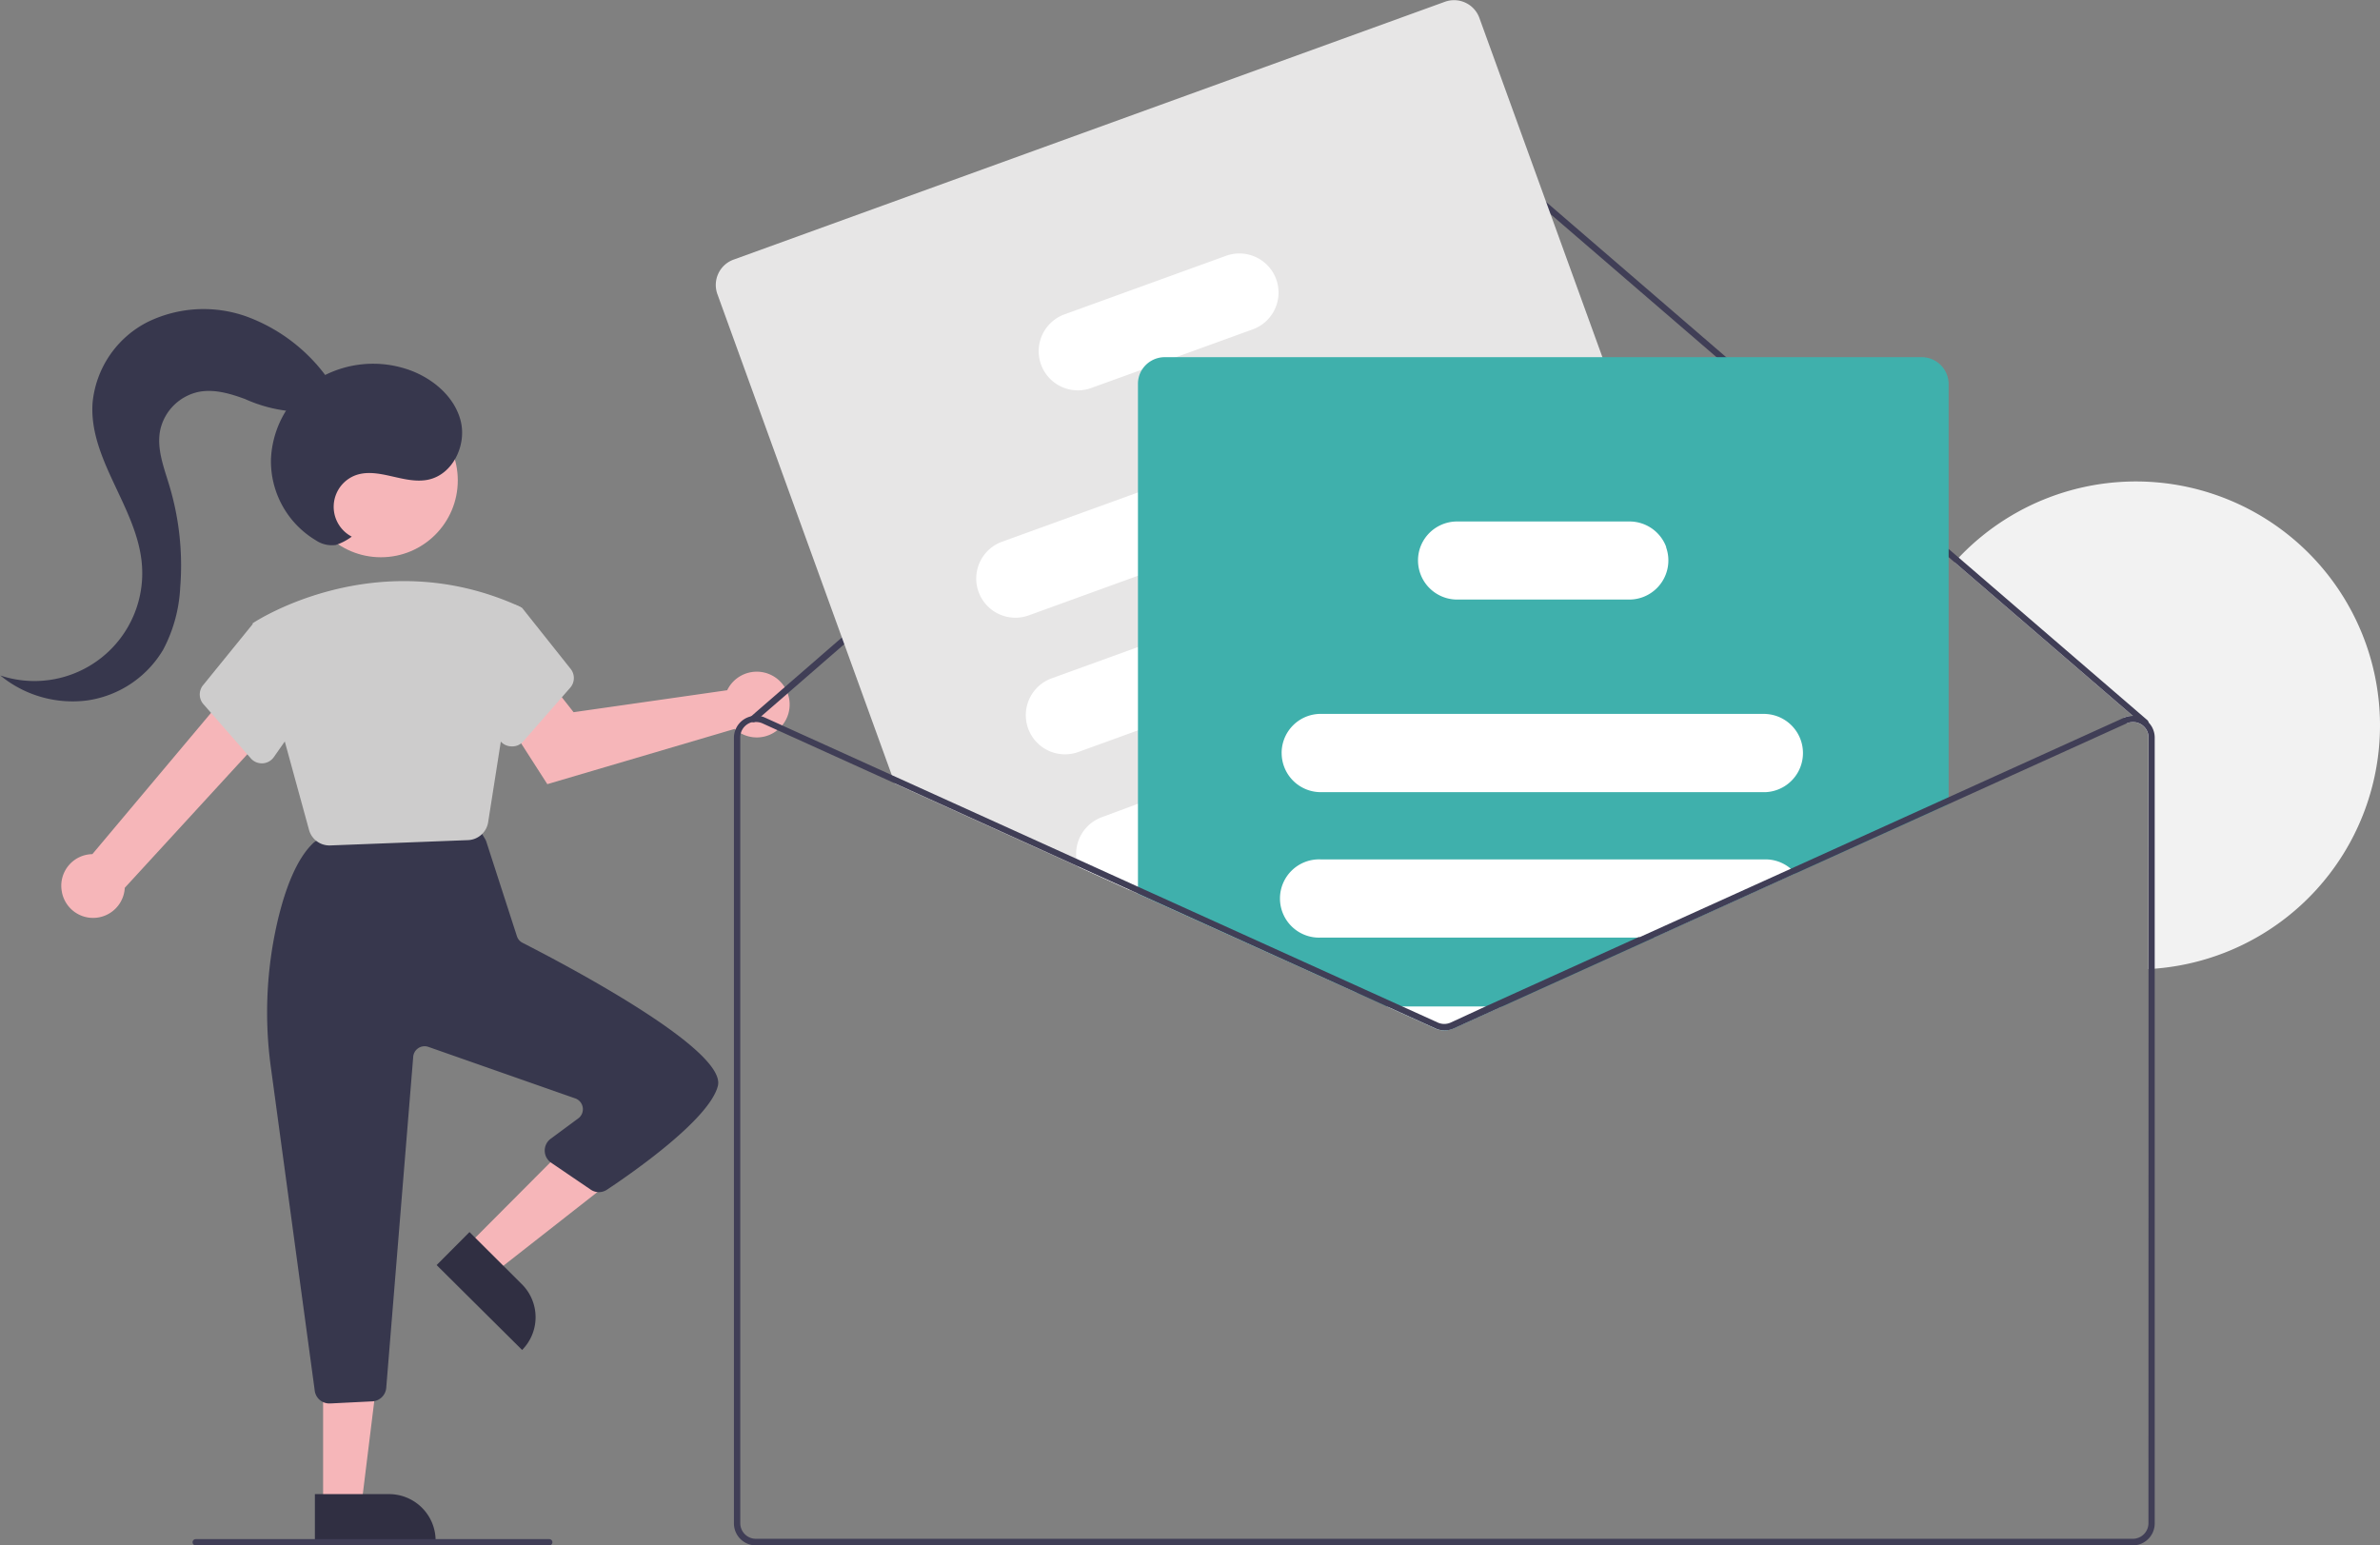 <svg id="Calque_1" data-name="Calque 1" xmlns="http://www.w3.org/2000/svg" viewBox="0 0 353.27 229.4"><rect x="0" y="0" width="353.27" height="229.4" fill="#808080" stroke="none"/><defs><style>.cls-1{fill:#f2f2f2;}.cls-2{fill:#f6b6b9;}.cls-3{fill:#302f42;}.cls-4{fill:#37374d;}.cls-5{fill:#cdcccc;}.cls-6{fill:#403e56;}.cls-7{fill:#e7e6e6;}.cls-8{fill:#fff;}.cls-9{fill:#3fb0ac;}</style></defs><title>contact_us4</title><path class="cls-1" d="M357.94,118.92A36.23,36.23,0,0,1,324.5,155l-.93.06V120.71a2.3,2.3,0,0,0-.85-1.79l-.1-.08-.11-.07a2.32,2.32,0,0,0-2.22-.16l-.39-.85a3.25,3.25,0,0,1,1.34-.29L294.79,94.67l.63-.69a36.23,36.23,0,0,1,62.52,24.93Z" transform="translate(-4.67 -11.21)"/><path class="cls-2" d="M13.86,143.62A4.69,4.69,0,0,1,18.38,138l20.88-24.86,5.21,6.67L23.19,143a4.71,4.71,0,0,1-9.33.64Z" transform="translate(-4.67 -11.21)"/><path class="cls-2" d="M113,113a4.89,4.89,0,0,0-.39.67l-22.8,3.26-3.46-4.4-7.32,4.36,6.88,10.72,27.81-8.2A4.88,4.88,0,1,0,113,113Z" transform="translate(-4.67 -11.21)"/><polygon class="cls-2" points="69.41 184.87 73.44 188.89 90.86 175.24 84.91 169.31 69.41 184.87"/><path class="cls-3" d="M82.17,211.6,69.48,199h0l4.88-4.9h0l7.78,7.75a6.91,6.91,0,0,1,0,9.78h0Z" transform="translate(-4.67 -11.21)"/><polygon class="cls-2" points="47.96 223.41 53.65 223.41 56.36 201.44 47.96 201.44 47.96 223.41"/><path class="cls-3" d="M69.31,239.91H51.41V233h11a6.91,6.91,0,0,1,6.92,6.91h0Z" transform="translate(-4.67 -11.21)"/><path class="cls-4" d="M51.39,217.66l-6.49-47.84a59.9,59.9,0,0,1,.93-21.7c1.33-5.72,3.13-9.68,5.34-11.77a2.19,2.19,0,0,1,1.27-.58l21.42-2.23a2.19,2.19,0,0,1,2.09,1l.7,1.17a2.18,2.18,0,0,1,.21.45l4.53,14a1.68,1.68,0,0,0,.84,1c7.13,3.64,30.29,15.93,29,21.23-1.25,5-12.9,13.06-16.45,15.41a2.16,2.16,0,0,1-2.43,0l-5.88-4a2.18,2.18,0,0,1-.06-3.55l4.06-3a1.7,1.7,0,0,0-.44-3l-21.78-7.64A1.7,1.7,0,0,0,66,168.14l-4,49.09a2.19,2.19,0,0,1-2.06,2l-6.21.31h-.11A2.17,2.17,0,0,1,51.39,217.66Z" transform="translate(-4.67 -11.21)"/><circle class="cls-2" cx="56.54" cy="71.31" r="11.41"/><path class="cls-5" d="M50.54,134.4l-8.4-30.64.14-.1c.18-.12,18.28-12.07,39.47-2.44l.38.22-5,31.8a3.15,3.15,0,0,1-3,2.68l-20.48.79h-.12A3.14,3.14,0,0,1,50.54,134.4Z" transform="translate(-4.67 -11.21)"/><path class="cls-5" d="M41.83,123.7l-7-8a2.18,2.18,0,0,1,0-2.8l7.31-9,5.61,1.53,3,10.41-5.43,7.75a2.17,2.17,0,0,1-1.67.93h-.12A2.16,2.16,0,0,1,41.83,123.7Z" transform="translate(-4.67 -11.21)"/><path class="cls-5" d="M80.5,122a2.17,2.17,0,0,1-1.67-.93l-5.43-7.75,2.61-11L81.18,101l1,.46,7.16,9a2.18,2.18,0,0,1,0,2.8l-7,8a2.16,2.16,0,0,1-1.64.75Z" transform="translate(-4.67 -11.21)"/><path class="cls-6" d="M323.57,118.44a.46.46,0,0,1-.11.32.46.46,0,0,1-.65.05l-1.56-1.34L294.79,94.67,220.58,30.73a2.33,2.33,0,0,0-3,0l-99.93,86.82-.9.78-.12.07a.46.46,0,0,1-.24,0,.48.48,0,0,1-.3-.15.46.46,0,0,1,0-.65h0l.13-.11L216.94,30a3.27,3.27,0,0,1,4.25,0l74.23,64,28,24.12A.47.47,0,0,1,323.57,118.44Z" transform="translate(-4.67 -11.21)"/><path class="cls-7" d="M267.15,132.15l-1.22-3.36-4.21-11.61-9.07-25L242.52,64.23,224.24,13.82a4,4,0,0,0-5.06-2.36L113.5,49.77a4,4,0,0,0-2.36,5.06l25.91,71.47.44,1.22,27.2,12.33,7.65,3.47,1.24.56L206,158.54l1.25-.46,21.23-7.7,32-11.61,4.32-1.57A4,4,0,0,0,267.15,132.15Z" transform="translate(-4.67 -11.21)"/><path class="cls-8" d="M222.84,72.62a5.82,5.82,0,0,0-7.44-3.48L173.58,84.31l-20.19,7.32a5.81,5.81,0,1,0,4,10.92h0l16.23-5.89,45.78-16.6A5.82,5.82,0,0,0,222.84,72.62Z" transform="translate(-4.67 -11.21)"/><path class="cls-8" d="M230.2,92.93a5.82,5.82,0,0,0-7.44-3.48L215.67,92l-42.09,15.26-12.83,4.65a5.81,5.81,0,0,0,4,10.92h0l8.87-3.22,53.14-19.27.35-.14A5.81,5.81,0,0,0,230.2,92.93Z" transform="translate(-4.67 -11.21)"/><path class="cls-8" d="M237.64,113.45A5.81,5.81,0,0,0,230.2,110l-19.87,7.2L195,122.76l-21.38,7.75-5.39,2a5.82,5.82,0,0,0-3.78,6.23,5.74,5.74,0,0,0,.28,1.15l7.65,3.47,1.24-.45h0l38.79-14.06,21.78-7.9a5.81,5.81,0,0,0,3.48-7.44Z" transform="translate(-4.67 -11.21)"/><path class="cls-8" d="M194.1,52.66a5.82,5.82,0,0,0-7.44-3.48l-24,8.7a5.81,5.81,0,1,0,4,10.92l7.6-2.75,5-1.83,11.39-4.13A5.81,5.81,0,0,0,194.1,52.66Z" transform="translate(-4.67 -11.21)"/><path class="cls-9" d="M289.94,64.23H177.53a4,4,0,0,0-3.33,1.83,3.91,3.91,0,0,0-.62,2.12v75.69L206,158.54l4.56,2.07,7.2,3.27a3.26,3.26,0,0,0,2.68,0l7.2-3.27,22.55-10.22,21-9.53,22.72-10.29V68.17A4,4,0,0,0,289.94,64.23Z" transform="translate(-4.67 -11.21)"/><path class="cls-8" d="M266.71,117.18h-66a5.8,5.8,0,0,0-5.8,5.58,1.86,1.86,0,0,0,0,.23,5.81,5.81,0,0,0,5.81,5.81h66a5.81,5.81,0,0,0,0-11.61Z" transform="translate(-4.67 -11.21)"/><path class="cls-8" d="M270.47,140.16a5.76,5.76,0,0,0-3.76-1.38h-66a5.81,5.81,0,1,0,0,11.61h49.4l21-9.53A5.84,5.84,0,0,0,270.47,140.16Z" transform="translate(-4.67 -11.21)"/><path class="cls-8" d="M210.51,160.61l7.2,3.27a3.26,3.26,0,0,0,2.68,0l7.2-3.27Z" transform="translate(-4.67 -11.21)"/><path class="cls-8" d="M252,92.43a5.81,5.81,0,0,0-5.45-3.81H221A5.81,5.81,0,0,0,215.67,92a5.74,5.74,0,0,0-.52,2.4,5.81,5.81,0,0,0,5.81,5.81h25.55a5.81,5.81,0,0,0,5.45-7.8Z" transform="translate(-4.67 -11.21)"/><path class="cls-6" d="M247.9,150.39l-22.55,10.22L220,163a2.33,2.33,0,0,1-1.91,0l-5.34-2.42h-2.25l7.2,3.27a3.26,3.26,0,0,0,2.68,0l7.2-3.27,22.55-10.22Zm0,0-22.55,10.22L220,163a2.33,2.33,0,0,1-1.91,0l-5.34-2.42h-2.25l7.2,3.27a3.26,3.26,0,0,0,2.68,0l7.2-3.27,22.55-10.22Zm0,0-22.55,10.22L220,163a2.33,2.33,0,0,1-1.91,0l-5.34-2.42h-2.25l7.2,3.27a3.26,3.26,0,0,0,2.68,0l7.2-3.27,22.55-10.22Zm75.67-32A3.55,3.55,0,0,0,323,118a3.23,3.23,0,0,0-3.1-.23l-49.44,22.41L247.9,150.39l-22.55,10.22L220,163a2.33,2.33,0,0,1-1.91,0l-5.34-2.42-5.56-2.52-33.62-15.23h0l-9.16-4.16-27.36-12.4-18.84-8.54a2.84,2.84,0,0,0-.6-.2,3.12,3.12,0,0,0-1.39,0,3.26,3.26,0,0,0-2.61,3.19V237.36a3.26,3.26,0,0,0,3.25,3.25H321.25a3.26,3.26,0,0,0,3.25-3.25V120.71a3.24,3.24,0,0,0-.93-2.28Zm0,118.92a2.32,2.32,0,0,1-2.32,2.32H116.87a2.32,2.32,0,0,1-2.32-2.32V120.71a2.32,2.32,0,0,1,1.06-2,2.4,2.4,0,0,1,.75-.32l.24,0,.27,0a2.31,2.31,0,0,1,1,.21l19.67,8.91,27.2,12.33,7.65,3.47,1.24.56L206,158.54l4.56,2.07,7.2,3.27a3.26,3.26,0,0,0,2.68,0l7.2-3.27,22.55-10.22,21-9.53,49.12-22.26a2.32,2.32,0,0,1,2.22.16l.11.07.1.08a2.3,2.3,0,0,1,.85,1.79Zm-75.67-87-22.55,10.22L220,163a2.33,2.33,0,0,1-1.91,0l-5.34-2.42h-2.25l7.2,3.27a3.26,3.26,0,0,0,2.68,0l7.2-3.27,22.55-10.22Zm0,0-22.55,10.22L220,163a2.33,2.33,0,0,1-1.91,0l-5.34-2.42h-2.25l7.2,3.27a3.26,3.26,0,0,0,2.68,0l7.2-3.27,22.55-10.22Zm-75.56-7.08,1.24.56v-1Zm75.56,7.08-22.55,10.22L220,163a2.33,2.33,0,0,1-1.91,0l-5.34-2.42h-2.25l7.2,3.27a3.26,3.26,0,0,0,2.68,0l7.2-3.27,22.55-10.22Z" transform="translate(-4.67 -11.21)"/><path class="cls-6" d="M86.2,240.61H33.72a.46.46,0,1,1,0-.93H86.2a.46.46,0,1,1,0,.93Z" transform="translate(-4.67 -11.21)"/><path class="cls-4" d="M56.88,90.87a5,5,0,0,1,.46-9.07c3.44-1.33,7.3,1.38,10.91.61s5.68-5.07,4.82-8.64-4-6.27-7.43-7.56a16,16,0,0,0-13.81,1.27,14.75,14.75,0,0,0-6.94,11.91,13.67,13.67,0,0,0,6.62,12,4.29,4.29,0,0,0,3,.72A8.41,8.41,0,0,0,56.88,90.87Z" transform="translate(-4.67 -11.21)"/><path class="cls-4" d="M53.18,67.2a25.67,25.67,0,0,0-11.9-9,18.94,18.94,0,0,0-14.7.81,15.06,15.06,0,0,0-8.17,12c-.58,8.37,6.57,15.49,7.31,23.85a16,16,0,0,1-21,16.62,16.88,16.88,0,0,0,13,3.69,15.69,15.69,0,0,0,11.17-7.52,22,22,0,0,0,2.53-9.26,41.16,41.16,0,0,0-1.61-15.09c-.8-2.67-1.89-5.41-1.38-8.15a7.42,7.42,0,0,1,5.78-5.78c2.3-.43,4.65.27,6.85,1.08a21.38,21.38,0,0,0,6.75,1.8c2.34.05,4.89-1,5.79-3.18Z" transform="translate(-4.67 -11.21)"/></svg>